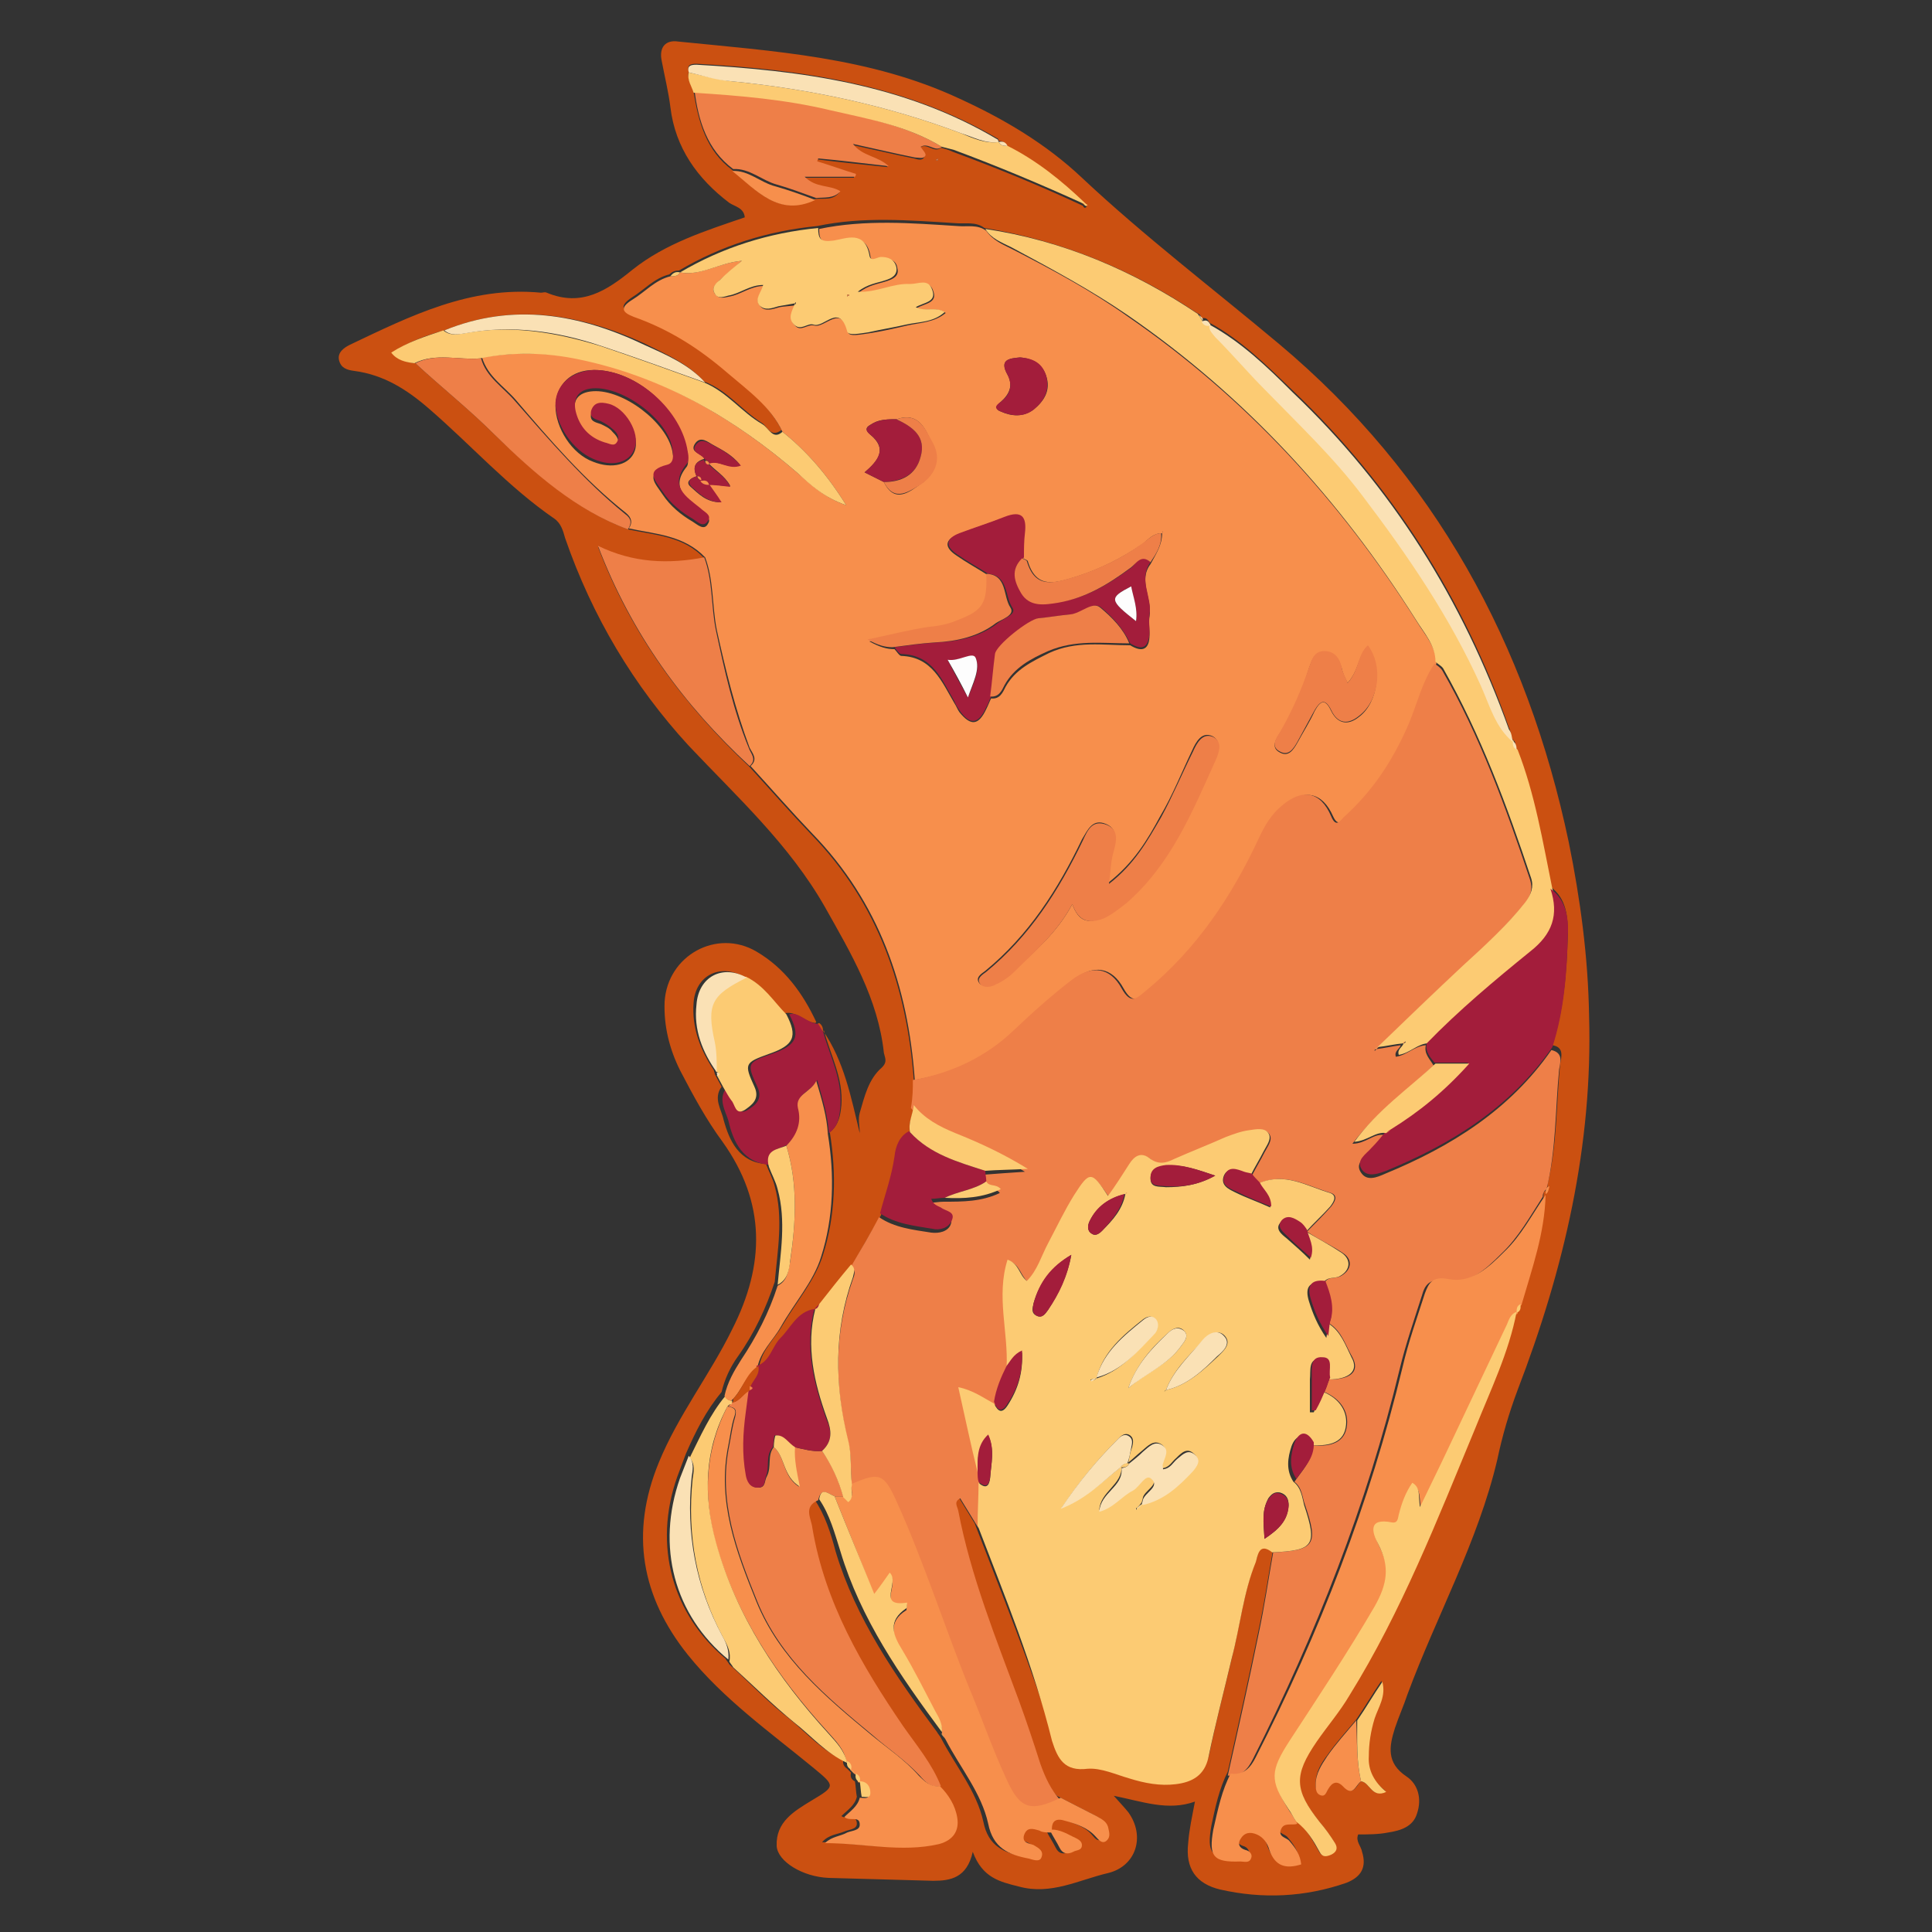 <?xml version="1.0" encoding="utf-8"?>
<!-- Generator: Adobe Illustrator 27.9.0, SVG Export Plug-In . SVG Version: 6.00 Build 0)  -->
<svg version="1.1" id="Layer_1" xmlns="http://www.w3.org/2000/svg" xmlns:xlink="http://www.w3.org/1999/xlink" x="0px" y="0px"
	 viewBox="0 0 200 200" style="enable-background:new 0 0 200 200;" xml:space="preserve">
<rect x="0" y="0" width="200" height="200" fill="#333333" stroke="none"/>
<style type="text/css">
	.st0{fill:#CB5011;}
	.st1{fill:#F78F4C;}
	.st2{fill:#EE7F48;}
	.st3{fill:#FCCB73;}
	.st4{fill:#A31D3B;}
	.st5{fill:#FAE1B5;}
	.st6{fill:#FDFDFD;}
</style>
<g>
	<path class="st0" d="M85.2,106.7c2.2,3.2,2.9,6.9,3.8,10.6c0-0.7-0.2-1.4,0-2.1c0.5-1.7,0.9-3.5,2.3-4.7c0.6-0.6,0.3-1,0.2-1.5
		c-0.6-5.6-3.4-10.3-6.1-15.1c-3.7-6.5-9.1-11.4-14.1-16.7C65.6,71,61.3,63.8,58.5,55.7c-0.2-0.7-0.4-1.5-1.1-2
		c-4.8-3.3-8.6-7.6-13-11.4c-2.3-2-4.7-3.5-7.7-3.9c-0.8-0.1-1.4-0.3-1.6-1.1c-0.2-0.8,0.5-1.3,1.1-1.6c6.3-3,12.5-6.1,19.8-5.4
		c0.2,0,0.4-0.1,0.6,0c3.6,1.5,6.2-0.2,8.9-2.4c3.4-2.7,7.5-4,11.6-5.4c-0.1-1-1-1.1-1.6-1.5c-3.3-2.5-5.6-5.7-6.1-9.9
		c-0.2-1.6-0.6-3.2-0.9-4.8c-0.3-1.4,0.4-2.2,1.7-2c9.9,1,19.9,1.6,29.1,5.9c4.6,2.1,9,4.7,12.7,8.2c6.5,6.1,13.6,11.5,20.4,17.2
		c16.1,13.5,25.7,31.1,30,51.6c1.2,5.9,2,11.9,2.1,17.9c0.4,13.5-2.6,26.3-7.4,38.8c-0.9,2.4-1.6,4.8-2.1,7.2
		c-2,8.5-6.3,16.2-9.3,24.3c-0.4,1.2-0.9,2.3-1.3,3.5c-0.6,1.9-0.9,3.6,1.2,5c1.2,0.8,1.6,2.3,1.1,3.8c-0.4,1.4-1.7,1.8-3,2
		c-1,0.2-2.1,0.2-3.1,0.2c-0.3,0.7,0.3,1.2,0.4,1.8c0.5,1.6-0.1,2.6-1.6,3.2c-4.3,1.5-8.7,1.7-13.1,0.7c-2.5-0.6-3.6-2.2-3.3-4.8
		c0.1-1.4,0.4-2.7,0.7-4.3c-2.8,1-5.4,0-8.4-0.6c0.7,0.8,1.1,1.2,1.5,1.7c1.8,2.5,0.8,5.6-2.1,6.3c-3,0.7-5.9,2.3-9.2,1.4
		c-2-0.5-3.8-0.9-4.8-3.6c-0.6,2.7-2.3,3-4.1,3c-3.6-0.1-7.2-0.2-10.8-0.3c-2.7-0.1-5.3-1.7-5.4-3.3c-0.1-2.5,1.8-3.6,3.6-4.7
		c2.5-1.5,2.5-1.5,0.2-3.4c-4.5-3.7-9.3-7.1-13-11.7c-4.8-6-6-12.6-3-19.9c2-4.9,5.3-9.1,7.6-13.8c3.4-6.7,3.5-13.1-1-19.4
		c-1.7-2.3-3.1-4.9-4.4-7.4c-1.1-2.2-1.7-4.6-1.6-7.1c0.3-4.8,5.4-7.6,9.5-5.2c2.9,1.7,4.8,4.3,6.2,7.3l-0.1,0.1
		c-1.1-0.1-2-1.3-3.2-1c-1.3-1.4-2.3-3.1-4.2-3.8c-2.5-1.4-5-0.1-5.2,2.7c-0.2,2.6,0.7,4.9,2.1,7l0,0c0,0.1,0.1,0.3,0.1,0.4
		c0.2,0.4,0.5,0.9,0.7,1.3c-0.9,1.2,0,2.4,0.2,3.4c0.6,2.2,1.6,4.4,4.4,4.6c0.3,0.8,0.7,1.5,0.9,2.3c0.9,3.3,0.3,6.6,0,9.9
		c-0.9,2.7-2.1,5.3-3.8,7.7c-0.8,1.1-1.4,2.4-1.7,3.7c-1.6,1.9-2.7,4.1-3.7,6.4c-0.3,0.8-0.6,1.6-0.9,2.4c-2.5,7.1-0.5,14.2,5,18.8
		c0,0,0,0,0,0c0.1,0.2,0.3,0.4,0.4,0.6c2.1,1.9,4.1,4,6.3,5.7c1.8,1.5,3.4,3.3,5.5,4.2l0,0c-0.1,0.4,0.1,0.7,0.4,0.9l0,0
		c0.1,0.1,0.3,0.3,0.4,0.4l0,0c-0.1,0.4,0,0.7,0.4,0.9l0,0c0.1,0.5,0.1,1.1,0.2,1.6c-0.2,0.9-1,1.4-1.6,2c0.6,0.4,1.6-0.2,1.6,0.8
		c0,0.6-0.9,0.6-1.3,0.8c-0.7,0.3-1.6,0.3-2.3,1.1c4,0.1,7.9,1,11.8,0.1c1.5-0.4,2.1-1.3,1.9-2.7c-0.2-1.3-0.9-2.3-1.8-3.3
		c-0.9-2.3-2.5-4.2-3.9-6.2c-4.3-6.3-8.1-12.8-9.4-20.5c-0.2-1-1-2.2,0.6-2.9c1.1,1.6,1.7,3.5,2.2,5.4c2.1,7,6.2,12.9,10.5,18.7
		c0,0,0,0,0,0c0.1,0.2,0.3,0.4,0.4,0.6c1.5,2.9,3.7,5.5,4.4,8.7c0.5,2.5,2.1,3.2,4.2,3.6c0.5,0.1,1.1,0.4,1.3-0.1
		c0.3-0.6-0.3-1-0.8-1.3c-0.5-0.3-1.3-0.2-1-1c0.2-0.8,0.9-0.7,1.6-0.5c0.4,0.1,0.8,0.1,1.2,0.2c0.3,0.6,0.7,1.2,1,1.8
		c0.3,0.6,0.8,0.7,1.4,0.4c0.3-0.2,0.9-0.1,0.9-0.7c0-0.5-0.6-0.7-1-0.9c-0.7-0.3-1.3-0.7-2.1-0.7c-0.1-1.2,0.5-1.3,1.4-1.1
		c1.1,0.4,2.3,0.7,3.1,1.6c0.3,0.3,0.6,0.9,1.2,0.4c0.4-0.4,0.2-0.9,0.1-1.4c-0.1-0.6-0.7-0.8-1.2-1.1c-1.2-0.6-2.5-1.3-3.7-1.9
		c-1.1-1.1-1.7-2.4-2.1-3.8c-0.7-2.2-1.4-4.4-2.2-6.5c-2.5-6.5-5-12.9-6.3-19.7c-0.1-0.4-0.5-0.9,0.2-1.3c0.6,1,1.3,2.1,1.9,3.1
		c2.8,7.3,5.8,14.6,8.1,22.1c0.6,1.9,1.2,3.2,3.7,2.9c1.4-0.1,2.9,0.5,4.3,1c1.6,0.5,3.1,0.8,4.8,0.6c1.7-0.2,3-0.9,3.4-2.8
		c0.7-3.4,1.6-6.8,2.4-10.2c0.8-3.3,1.2-6.8,2.5-10c0.2-0.6,0.3-2.2,1.7-1c-0.5,2.8-0.9,5.6-1.5,8.4c-1,4.9-2.1,9.8-3.2,14.7
		c-0.9,1.8-1.3,3.7-1.7,5.6c-0.5,2.8,0,3.5,2.8,3.3c0.4,0,0.9,0.2,1.1-0.3c0.1-0.4-0.2-0.8-0.6-0.9c-0.6-0.2-0.8-0.6-0.5-1.1
		c0.4-0.6,1-0.7,1.7-0.5c0.7,0.3,1.1,0.9,1.3,1.6c0.6,1.7,1.7,2,3.3,1.5c-0.1-1-0.6-1.7-1.2-2.4c-0.3-0.4-1.2-0.4-0.9-1.2
		c0.3-0.8,1.1-0.4,1.7-0.6c1.1,0.8,1.7,2,2.4,3.2c0.3,0.6,0.7,0.6,1.2,0.3c0.6-0.3,0.7-0.7,0.4-1.2c-0.5-0.8-1-1.5-1.6-2.2
		c-2.6-3.3-2.6-4.8-0.3-8.3c1.1-1.6,2.3-3.2,3.4-4.8c5.4-8.7,9.1-18.2,13-27.6c1.7-3.9,3.5-7.8,4.3-12.1l0,0
		c0.5-0.2,0.4-0.6,0.4-0.9c1.2-3.7,2.4-7.4,2.5-11.4l0,0c0.4-0.2,0.4-0.5,0.4-0.8c1-4.1,0.9-8.3,1.3-12.4c0.1-0.7,0.5-1.8-0.8-2
		c1.2-3.8,1.5-7.7,1.6-11.5c0-1.7-0.1-3.7-1.8-4.9c-1-4.8-1.8-9.7-3.6-14.4c0-0.4,0-0.7-0.4-0.9l0,0c-0.1-0.4-0.1-0.8-0.3-1.2
		c-4.7-13.4-12.1-25.1-22.4-34.9c-2.7-2.6-5.3-5.2-8.6-7l0,0c-0.2-0.4-0.4-0.6-0.9-0.4l0,0c0.1-0.4-0.2-0.5-0.4-0.6
		c-6.7-4.5-14-7.5-22-8.8c-0.9-0.7-2-0.4-3-0.5c-4.8-0.3-9.6-0.7-14.3,0.3c-5.1,0.5-9.9,2-14.3,4.6l0,0c-0.4,0-0.7,0.1-1,0.4
		c-1.6,0.4-2.6,1.6-3.9,2.4c-1.2,0.8-1.1,1.3,0.1,1.8c3.6,1.3,6.8,3.4,9.7,5.8c2.1,1.8,4.4,3.5,5.7,6.1c-1.1,0.9-1.5-0.4-2-0.7
		c-2.1-1.3-3.6-3.4-6-4.3c-1.7-1.9-4.1-2.9-6.3-4C60,32.5,53.1,31.3,46,34.2c-1.9,0.5-3.7,1.2-5.4,2.3c0.7,0.8,1.5,1,2.4,1.1
		c2.7,2.5,5.6,4.8,8.2,7.4c4.1,3.9,8.3,7.7,13.8,9.8c2.8,0.6,5.8,0.7,7.9,3c-3.7,0.7-7.3,0.5-11-1.2c3.5,9.2,8.9,16.4,15.7,22.8
		c2.1,2.3,4.2,4.7,6.4,7c6.9,7.1,9.9,15.9,10.6,25.5c0,0.9,0,1.7,0,2.6c-0.1,0.9-0.6,1.8-0.4,2.8c-1.1,0.5-1.4,1.6-1.5,2.6
		c-0.3,2-1,3.9-1.5,5.9c-1,1.7-2,3.4-2.9,5.1c-1.1,1.4-2.2,2.8-3.3,4.1c-0.2,0.2-0.3,0.3-0.5,0.5l0.1,0c-1.8,0.3-2.5,1.9-3.5,3
		c-0.9,0.9-1.1,2.4-2.5,2.9c0.3-1.7,1.6-2.8,2.4-4.2c1.4-2.4,3.4-4.7,4.2-7.3c1.3-4.1,1.4-8.4,0.7-12.7c0.9-0.7,1.1-1.7,1.2-2.8
		c0.2-2.8-1.1-5.1-1.8-7.7L85.2,106.7z M140.9,184.4c0.9,0.1,1.1,1.8,2.5,1c-1.2-1-1.9-2.1-1.8-3.7c0.1-1.3,0.2-2.6,0.6-3.9
		c0.4-1.2,1.2-2.3,0.8-3.8c-0.9,1.3-1.7,2.7-2.6,4c-1,1.2-2.1,2.4-3,3.7c-0.6,0.8-1.2,1.7-1.2,2.9c0,0.4,0,0.9,0.4,1.1
		c0.6,0.3,0.7-0.2,0.9-0.6c0.4-0.7,0.9-0.9,1.5-0.3C140.1,186.1,140.4,184.8,140.9,184.4z M103.4,14.6
		C103.4,14.6,103.4,14.7,103.4,14.6c0-0.1-0.1-0.3-0.2-0.3c-9.6-5.6-20.2-7.1-31.1-7.7c-0.6,0-1,0.1-0.8,0.8
		c-0.2,0.8,0.3,1.4,0.5,2.1c0.5,3.1,1.3,6.1,4,8.1c2.5,2.1,4.8,4.9,8.6,3c0.9-0.1,1.8,0.2,2.5-0.7c-1.1-0.7-2.5-0.3-3.7-1.5
		c1.9,0,3.6,0,5.2,0c0-0.1,0-0.2,0.1-0.3c-1.3-0.4-2.7-0.9-4-1.3c0-0.1,0.1-0.2,0.1-0.3c2.3,0.3,4.5,0.5,7.3,0.8
		c-1.2-1.2-2.7-1-3.7-2.3c2.3,0.5,4.4,1,6.4,1.4c0.4,0.1,0.9,0.3,1.1-0.2c0.1-0.2-0.3-0.6-0.5-0.9c0.7-0.6,1.5,0.6,2.2,0
		c0.4,0.1,0.8,0.2,1.2,0.4c4.6,1.7,9,3.5,13.5,5.6c0.1,0.2,0.2,0.3,0.4,0.1c-0.1-0.1-0.2-0.2-0.3-0.2c-2.4-2.3-5-4.4-8-5.9
		C104.1,14.7,103.8,14.6,103.4,14.6z M96.9,16.5c0,0,0,0.1,0,0.1c0,0,0.1,0,0.2,0c0-0.1,0-0.1,0-0.2C97,16.5,96.9,16.5,96.9,16.5z"
		/>
	<path class="st0" d="M84.8,105.9c0.3,0.2,0.4,0.5,0.4,0.8c0,0-0.1,0.1-0.1,0.1c-0.2-0.3-0.3-0.5-0.5-0.8L84.8,105.9z"/>
	<path class="st1" d="M81,44.7c-1.2-2.6-3.6-4.3-5.7-6.1c-2.9-2.5-6-4.5-9.7-5.8c-1.3-0.5-1.4-1-0.1-1.8c1.3-0.8,2.3-2,3.9-2.4
		c0.4,0,0.8,0,1-0.4c0,0,0,0,0,0c2.1,0.4,4-1,6.4-1.2c-0.9,0.8-1.6,1.4-2.3,2c-0.4,0.4-0.9,0.8-0.5,1.4c0.4,0.6,1,0.4,1.5,0.3
		c1.2-0.2,2.2-1.1,3.6-1.1c-0.3,0.8-1,1.4-0.4,2.1c0.5,0.6,1.3,0.3,2,0.1c0.5-0.1,1.1-0.1,1.7-0.2c-0.3,0.7-0.8,1.4-0.1,2.1
		c0.6,0.7,1.3-0.2,2,0c1.1,0.3,2.8-2.3,3.5,0.7c0.1,0.5,1.4,0.2,2.2,0.1c1.3-0.2,2.6-0.5,3.9-0.8c1.3-0.3,2.8-0.3,4-1.3
		c-1-0.7-2-0.1-3-0.5c0.8-0.5,2.2-0.5,1.7-1.8c-0.4-1.2-1.5-0.5-2.3-0.6c-1.8-0.1-3.4,0.9-5.4,0.8c1-0.8,2-0.9,2.9-1.2
		c0.6-0.2,1.3-0.5,1.1-1.3c-0.1-0.9-0.8-1-1.6-1.1c-0.4,0-1.1,0.6-1.2-0.2c-0.4-2.5-2.4-1.6-3.7-1.5c-1.4,0.2-1.6-0.2-1.6-1.3
		c4.8-1,9.6-0.6,14.3-0.3c1,0.1,2.1-0.2,3,0.5c0.7,1,1.7,1.4,2.7,1.9c4.1,2.1,8.2,4.3,12,7c12.2,8.4,22,19.1,29.9,31.6
		c0.8,1.3,2,2.6,2,4.3c-1.3,1.9-1.7,4.2-2.7,6.3c-1.6,3.6-3.8,6.9-6.7,9.6c-0.4,0.4-0.8,1-1.3-0.1c-1.1-2.5-3-2.9-5.1-1.1
		c-1.1,0.9-1.8,2.1-2.4,3.4c-2.8,6-6.4,11.5-11.6,15.7c-1,0.8-1.6,1.6-2.6-0.2c-1.2-2.2-3.1-2.5-5.1-0.9c-2.1,1.6-4.1,3.4-6,5.2
		c-3,2.9-6.5,4.5-10.5,5.2c-0.7-9.7-3.7-18.4-10.6-25.5c-2.2-2.3-4.2-4.6-6.4-7c0.8-0.7,0.2-1.3-0.1-1.9c-1.5-4-2.5-8.1-3.4-12.2
		c-0.5-2.5-0.3-5.1-1.2-7.5c-2.2-2.3-5.1-2.4-7.9-3c0.4-0.6,0.3-1.1-0.3-1.6c-4.3-3.4-7.9-7.6-11.4-11.7c-1.2-1.4-2.9-2.4-3.5-4.4
		c3.4-0.6,6.9-0.5,10.2,0.1C68.6,39,76,43.3,82.6,49c1.4,1.2,2.7,2.5,5,3.3C85.6,49.1,83.5,46.7,81,44.7z M72.1,49.3
		c-0.6,0.2-1.2,0.6-0.6,1.1c0.8,0.7,1.6,1.6,3.1,1.6c-0.5-0.8-0.9-1.3-1.3-1.9c0.8,0.1,1.5,0.2,2.3,0.2c-0.6-1.1-1.6-1.6-2.3-2.4
		c1.1-0.3,2,0.7,3.3,0.2c-0.8-1-1.8-1.5-2.7-2c-0.6-0.3-1.4-1.1-2-0.1c-0.5,0.9,0.8,0.9,1,1.5C71.9,47.8,71.7,48.4,72.1,49.3z
		 M92.8,43.4c-0.8,0-1.7,0-2.4,0.4c-0.5,0.3-1.1,0.5-0.3,1.2c1.8,1.5,0.8,2.7-0.6,3.9c0.8,0.4,1.4,0.7,2,1c1.1,2.3,2.7,1,3.8,0.2
		c1.4-0.9,2.1-2.5,1.2-4.2C95.8,44.5,95.2,42.6,92.8,43.4z M120.3,55.2c-0.9,0-1.4,0.6-2,1.1c-2.2,1.5-4.4,2.6-6.9,3.4
		c-2,0.6-4.1,1.4-5-1.6c0-0.1-0.3-0.2-0.5-0.3c0-0.8,0-1.7,0.1-2.5c0.2-1.7-0.3-2.4-2.1-1.7c-1.6,0.6-3.1,1.1-4.7,1.7
		c-1.5,0.6-1.4,1.4-0.2,2.2c1,0.7,2.1,1.3,3.2,2c0.1,3-0.4,3.8-2.9,4.9c-1,0.4-2,0.6-3,0.7c-2,0.3-4,0.8-6.3,1.3
		c1.1,0.6,1.8,0.8,2.6,0.8c0.2,0.2,0.5,0.7,0.7,0.7c3.2,0.1,4.2,2.7,5.5,4.9c0.2,0.3,0.3,0.6,0.5,0.9c1.2,1.5,2,1.4,2.8-0.3
		c0.2-0.4,0.3-0.7,0.5-1.1c0.9,0.1,1.2-0.6,1.5-1.2c1-1.8,2.7-2.6,4.5-3.5c2.8-1.3,5.6-0.8,8.4-0.8c1.3,0.8,2,0.4,2-1.1
		c0-0.6-0.1-1.3,0-1.9c0.3-1.8-1.2-3.7,0.1-5.4C119.7,57.3,120.3,56.4,120.3,55.2c0-0.1,0.1-0.1,0.1-0.2
		C120.3,55.1,120.3,55.2,120.3,55.2z M111,93.6c0.7,1.9,1.7,2,3.1,1.4c0.9-0.4,1.7-1,2.4-1.6c4.6-3.9,6.8-9.4,9.2-14.7
		c0.4-0.8,0.8-2-0.2-2.5c-1.1-0.5-1.7,0.6-2.1,1.5c-1.1,2.3-2,4.6-3.3,6.8c-1.3,2.4-2.7,4.8-5.4,6.9c0.2-1.5,0.3-2.5,0.5-3.4
		c0.3-1.1,0.5-2.2-0.7-2.7c-1.4-0.6-1.9,0.6-2.5,1.6c-2.5,5.2-5.5,9.9-10,13.6c-0.4,0.3-1.1,0.7-0.6,1.3c0.4,0.4,1.1,0.3,1.6,0
		c0.7-0.4,1.4-0.8,1.9-1.3C107.1,98.5,109.4,96.6,111,93.6z M61.5,38.3c-2.4,0-3.9,1.5-4,3.7c0,2.3,1.7,5,3.9,5.8
		c2,0.8,3.8,0.3,4.3-1.1c0.6-1.6-1-4.2-2.7-4.6c-0.7-0.1-1.5-0.2-1.8,0.7c-0.2,0.8,0.4,0.9,1,1.1c0.4,0.2,0.9,0.4,1.2,0.8
		c0.3,0.3,0.8,0.8,0.5,1.3c-0.3,0.5-0.9,0.2-1.3,0.1c-1.6-0.5-2.6-1.7-3-3.2c-0.4-1.4,0.2-2.3,1.8-2.4c3.1-0.2,7.6,3.2,8.2,6.2
		c0.1,0.6,0.3,1.5-0.5,1.7c-2.4,0.6-1.3,1.6-0.5,2.8c0.8,1.2,1.9,2.1,3.1,2.8c0.5,0.3,1.2,1,1.6,0.2c0.4-0.6-0.4-0.9-0.8-1.3
		c-1.4-1.3-3.2-2.4-1.4-4.6c0.2-0.3,0.1-0.8,0.1-1.2C70.6,42.5,65.9,38.3,61.5,38.3z M139.5,70.7c-0.3-0.6-0.5-1-0.6-1.5
		c-0.3-1-0.7-1.7-1.8-1.7c-1.1,0-1.3,0.9-1.6,1.7c-0.7,2.3-1.7,4.6-3,6.7c-0.4,0.6-1,1.5,0,2c0.9,0.5,1.4-0.3,1.8-1
		c0.6-1.1,1.3-2.2,1.8-3.3c0.6-1.1,1.1-1.3,1.7,0c0.7,1.4,1.8,1.5,2.9,0.6c2-1.5,2.4-5.2,0.9-7.3C140.6,67.8,140.7,69.4,139.5,70.7z
		 M105.6,37c-1.1,0.1-2.2,0.2-1.3,1.8c0.6,1.1,0.2,2-0.7,2.8c-0.5,0.4-0.6,0.8,0,1c1.1,0.5,2.3,0.6,3.4-0.2c1.1-0.9,1.8-2,1.3-3.5
		C107.9,37.7,106.9,37.1,105.6,37z"/>
	<path class="st2" d="M94.5,111.8c4-0.7,7.6-2.4,10.5-5.2c1.9-1.8,3.9-3.6,6-5.2c2-1.5,3.9-1.3,5.1,0.9c1,1.8,1.6,1,2.6,0.2
		c5.2-4.3,8.8-9.7,11.6-15.7c0.6-1.3,1.3-2.5,2.4-3.4c2.1-1.8,4-1.5,5.1,1.1c0.5,1.2,0.9,0.5,1.3,0.1c3-2.7,5.1-5.9,6.7-9.6
		c0.9-2.1,1.4-4.4,2.7-6.3c0.3,0.2,0.6,0.4,0.8,0.7c3.9,6.8,6.6,14.2,9.1,21.7c0.3,1,0,1.8-0.6,2.5c-2,2.4-4.2,4.5-6.5,6.6
		c-3,2.7-5.9,5.6-8.8,8.4c-0.1,0-0.1,0-0.2,0.1c0,0,0,0.1,0,0.1c0.1-0.1,0.1-0.1,0.2-0.2c0.8-0.1,1.7-0.3,2.5-0.4l0,0
		c-0.1,0.4-0.7,0.6-0.5,1.2c1.2-0.2,1.9-1.1,3.1-1.2c-0.2,0.9,0.4,1.4,0.8,2.1c-2.7,2.6-5.9,4.8-8.4,8.1c1.4,0,2.2-1.1,3.3-0.9
		c-0.5,0.5-0.9,1-1.4,1.6c-0.6,0.7-1.7,1.3-1,2.3c0.6,0.9,1.6,0.5,2.5,0.1c6.8-2.8,12.9-6.6,17.2-12.8c1.3,0.3,0.9,1.3,0.8,2
		c-0.4,4.1-0.3,8.3-1.3,12.4c-0.3,0.2-0.4,0.5-0.4,0.8c0,0,0,0,0,0c-1.3,2-2.5,4.2-4.3,5.9c-1.6,1.6-3.4,3.3-5.8,2.8
		c-1.6-0.3-2.1,0.4-2.4,1.5c-0.8,2.5-1.7,5.1-2.3,7.6c-3.4,14.1-8.7,27.5-15.2,40.4c-0.5,1-1.2,1.9-2.6,1.7
		c1.1-4.9,2.2-9.8,3.2-14.7c0.6-2.8,1-5.6,1.5-8.4c4.3-0.2,4.7-0.8,3.3-4.9c-0.3-0.8-0.3-1.8-1.1-2.4c0.8-1.2,1.9-2.2,1.8-3.8
		c1.6,0.2,3.3-0.1,3.6-1.8c0.3-1.6-0.6-3-2.3-3.7c0.2-0.4,0.3-0.9,0.5-1.3c2.2,0,3.2-0.8,2.4-2.3c-0.7-1.2-1.1-2.7-2.4-3.5
		c0.6-1.5,0-2.9-0.5-4.2c0.4-0.7,1.1-0.4,1.7-0.7c1.1-0.6,1.3-1.7,0.2-2.4c-1.2-0.8-2.5-1.4-3.7-2.2l0,0c0.8-0.8,1.7-1.7,2.5-2.6
		c0.3-0.4,0.8-1.1,0-1.4c-2.4-0.7-4.8-2.2-7.4-1c-0.3-0.3-0.5-0.6-0.8-0.8c0.4-0.8,0.9-1.6,1.3-2.4c0.3-0.6,0.9-1.3,0.5-1.9
		c-0.4-0.6-1.3-0.4-2-0.3c-0.8,0.1-1.6,0.4-2.4,0.7c-1.8,0.7-3.6,1.5-5.4,2.3c-0.9,0.4-1.6,0.7-2.5-0.1c-0.9-0.7-1.5-0.3-2.1,0.6
		c-0.7,1.1-1.4,2.2-2.2,3.3c-1.8-2.6-2-2.6-3.5-0.1c-1,1.6-1.8,3.3-2.7,5c-0.7,1.3-1.1,2.8-2.2,3.9c-0.8-0.7-0.8-1.8-2-2.2
		c-1.1,3.8,0.1,7.5-0.1,11.2c-0.6,1.2-1.1,2.5-1.3,3.8c-1.1-0.5-2.2-1.4-3.7-1.7c0.7,3.1,1.4,6,2,8.8c0,0.4,0.1,0.8,0.1,1.2
		c0,1.5-0.1,2.9-0.1,4.4c-0.6-1-1.3-2.1-1.9-3.1c-0.7,0.4-0.3,0.8-0.2,1.3c1.3,6.8,3.9,13.2,6.3,19.7c0.8,2.2,1.5,4.3,2.2,6.5
		c0.5,1.4,1.1,2.7,2.1,3.8c-3.1,1.6-4.2,1.3-5.6-1.9c-1.4-3.1-2.5-6.2-3.8-9.3c-2.6-6.5-4.7-13.2-7.6-19.5c-1.3-2.8-1.8-3-4.6-1.8
		c-0.2-1.5,0-3-0.4-4.6c-1.4-5.7-1.5-11.3,0.5-16.9c0.2-0.5,0.3-0.9-0.2-1.3c1-1.7,2-3.4,2.9-5.1c1.6,1.1,3.5,1.3,5.4,1.6
		c0.8,0.1,1.7-0.1,2-0.8c0.4-1-0.6-1-1.1-1.4c-0.3-0.2-0.8-0.3-1-0.9c0.5,0,0.9-0.1,1.4-0.1c2,0,3.9,0,5.8-0.9
		c-0.4-0.6-1.2-0.1-1.5-0.8c0-0.4-0.1-0.7-0.1-1.1c1.3-0.1,2.6-0.2,4.2-0.3c-2.6-1.6-5-2.7-7.5-3.7c-1.6-0.6-3.1-1.5-4.3-2.9
		C94.5,113.5,94.5,112.7,94.5,111.8z"/>
	<path class="st3" d="M101.2,157.9c0-1.5,0.1-2.9,0.1-4.4c0.8,0.7,1.1,0.3,1.2-0.5c0.1-1.5,0.5-2.9-0.2-4.4
		c-1.1,1.1-1.1,2.5-1.1,3.8c-0.7-2.8-1.3-5.7-2-8.8c1.5,0.3,2.6,1.1,3.7,1.7c0.4,0.8,0.8,1.1,1.4,0.2c1.1-1.7,1.6-3.4,1.5-5.5
		c-0.9,0.4-1.2,1-1.6,1.6c0.2-3.7-1.1-7.4,0.1-11.2c1.2,0.4,1.2,1.6,2,2.2c1.1-1.1,1.5-2.6,2.2-3.9c0.9-1.7,1.7-3.4,2.7-5
		c1.6-2.5,1.8-2.5,3.5,0.1c0.8-1.1,1.5-2.2,2.2-3.3c0.5-0.8,1.2-1.3,2.1-0.6c0.9,0.7,1.7,0.5,2.5,0.1c1.8-0.8,3.6-1.5,5.4-2.3
		c0.8-0.3,1.6-0.6,2.4-0.7c0.7-0.1,1.6-0.3,2,0.3c0.4,0.6-0.2,1.3-0.5,1.9c-0.4,0.8-0.9,1.6-1.3,2.4c-0.3-0.1-0.5-0.1-0.8-0.2
		c-0.7-0.3-1.6-0.6-2,0.3c-0.4,1,0.5,1.4,1.1,1.7c1.2,0.6,2.4,1,3.7,1.6c0-1.2-0.8-1.8-1.2-2.5c2.7-1.2,5,0.3,7.4,1
		c0.8,0.3,0.3,1,0,1.4c-0.8,0.9-1.7,1.7-2.5,2.6c-0.2-0.3-0.4-0.6-0.7-0.8c-0.6-0.5-1.3-0.9-1.9-0.2c-0.7,0.7,0.1,1.3,0.6,1.7
		c0.8,0.7,1.6,1.4,2.4,2.2c0.3-1.2-0.3-2-0.4-2.9c1.2,0.7,2.5,1.4,3.7,2.2c1,0.7,0.9,1.8-0.2,2.4c-0.5,0.3-1.3,0-1.7,0.7
		c-1.6-0.2-1.9,0.6-1.5,1.9c0.4,1.3,0.9,2.5,1.8,3.8c0.1-0.6,0.2-1.1,0.2-1.5c1.3,0.8,1.8,2.3,2.4,3.5c0.8,1.4-0.2,2.3-2.4,2.3
		c-0.2-0.7,0.4-2-0.8-2.1c-1.3-0.1-1,1.2-1.1,2.1c0,1.1,0,2.3,0,3.4c0.1,0,0.3,0,0.4,0c0.3-0.7,0.6-1.4,1-2.1
		c1.7,0.7,2.6,2.1,2.3,3.7c-0.3,1.7-2,1.9-3.6,1.8c-0.7-1.4-1.6-1-2,0.1c-0.4,1.2-0.6,2.5,0.2,3.7c0.8,0.6,0.9,1.6,1.1,2.4
		c1.4,4.2,1,4.7-3.3,4.9c-1.4-1.1-1.5,0.4-1.7,1c-1.3,3.2-1.6,6.6-2.5,10c-0.8,3.4-1.7,6.8-2.4,10.2c-0.4,1.9-1.7,2.6-3.4,2.8
		c-1.6,0.2-3.2-0.1-4.8-0.6c-1.4-0.4-2.9-1.1-4.3-1c-2.4,0.3-3.1-1-3.7-2.9C107,172.5,104,165.2,101.2,157.9z M117.7,156.1
		c0.2-0.1,0.3-0.3,0.5-0.4c2.2-0.5,3.8-1.9,5.2-3.5c0.4-0.4,0.9-1.1,0.2-1.7c-0.7-0.7-1.3-0.1-1.8,0.4c-0.5,0.4-0.7,1-1.5,1.1
		c0-0.2,0-0.4,0-0.6c0.2-0.6,0.7-1.4-0.1-1.9c-0.8-0.5-1.4,0.2-2,0.7c-0.5,0.4-0.9,0.8-1.4,1.2c0.1-0.5,0.2-1.1,0.4-1.6
		c0.1-0.4,0.2-0.9-0.2-1.2c-0.4-0.3-0.8-0.1-1.1,0.2c-2.1,2.1-4,4.3-6,7.3c2.8-1.2,4.4-2.9,6.2-4.3c0.1,1.9-2.2,2.6-2.3,4.5
		c1.5-0.4,2.3-1.6,3.5-2.2c0.7-0.4,1.3-1.8,1.9-1.2c0.9,0.8-0.8,1.4-0.9,2.2c0,0.1-0.1,0.3-0.1,0.4C118,155.8,117.8,156,117.7,156.1
		c-0.1,0-0.1,0-0.1,0.1c0,0,0,0.1,0,0.1C117.6,156.3,117.7,156.2,117.7,156.1z M116.5,123.6c-1.6,0.4-2.9,1.2-3.7,2.8
		c-0.2,0.4-0.3,1,0.2,1.3c0.4,0.3,0.8,0,1.1-0.3C115.2,126.3,116.2,125.2,116.5,123.6c0-0.1,0.1-0.1,0.2-0.1c0,0-0.1,0-0.1,0
		C116.5,123.5,116.5,123.6,116.5,123.6z M120.7,143.9c2.2-0.5,3.8-2,5.4-3.5c0.6-0.6,1.4-1.3,0.7-2.1c-0.7-0.8-1.7-0.1-2.2,0.4
		C123.1,140.3,121.5,141.8,120.7,143.9c-0.1,0-0.1,0.1-0.2,0.2C120.6,144,120.6,144,120.7,143.9z M113.5,142.7
		c2.6-0.8,4.2-2.8,6-4.7c0.4-0.4,0.4-0.9,0.1-1.4c-0.4-0.5-0.9-0.3-1.3,0C116.3,138.2,114.2,139.9,113.5,142.7
		c-0.3,0-0.4,0.1-0.6,0.1c0,0.1,0.1,0.2,0.1,0.1C113.2,142.9,113.4,142.8,113.5,142.7z M116.8,143.7c1.8-1.6,4.1-2.4,5.5-4.4
		c0.3-0.4,0.8-1,0.3-1.5c-0.5-0.6-1.2-0.3-1.7,0.2C119.1,139.6,117.6,141.4,116.8,143.7z M110.9,129.9c-2.1,1.3-3.3,2.9-3.9,5
		c-0.1,0.5-0.3,1,0.3,1.3c0.6,0.3,0.9-0.2,1.2-0.6C109.6,133.9,110.5,132.1,110.9,129.9z M125.8,121.7c-1.8-0.6-3.4-1.2-5.1-1
		c-0.8,0.1-1.6,0.3-1.6,1.3c0,1,0.9,0.8,1.6,0.9C122.3,122.9,124,122.7,125.8,121.7z M130.9,159.3c1.5-1,2.4-1.9,2.5-3.5
		c0-0.6-0.2-1.1-0.9-1.3c-0.6-0.1-0.9,0.2-1.2,0.6C130.6,156.4,130.8,157.6,130.9,159.3z"/>
	<path class="st1" d="M127.4,183.6c1.4,0.2,2.1-0.7,2.6-1.7c6.6-12.9,11.8-26.3,15.2-40.4c0.6-2.6,1.5-5.1,2.3-7.6
		c0.4-1.1,0.8-1.8,2.4-1.5c2.4,0.5,4.2-1.2,5.8-2.8c1.8-1.7,2.9-3.9,4.3-5.9c-0.1,4-1.4,7.6-2.5,11.4c-0.4,0.2-0.4,0.5-0.4,0.9
		c0,0,0,0,0,0c-0.6,0.2-0.8,0.7-1,1.3c-2.1,4.4-4.2,8.9-6.3,13.3c-0.8,1.8-1.7,3.6-2.7,5.6c-0.2-1.1,0-2-0.8-2.5
		c-0.7,1-1.1,2.2-1.4,3.3c-0.1,0.4-0.1,0.9-0.7,0.8c-2.5-0.4-2,1.1-1.4,2.3c1.2,2.3,0.9,4.1-0.4,6.4c-2.7,4.7-5.8,9.3-8.8,13.9
		c-2,3.1-2,4.1-0.1,7.1c0.3,0.4,0.5,0.8,0.8,1.3c-0.6,0.2-1.4-0.2-1.7,0.6c-0.3,0.8,0.6,0.8,0.9,1.2c0.6,0.7,1.1,1.4,1.2,2.4
		c-1.6,0.5-2.7,0.2-3.3-1.5c-0.2-0.7-0.6-1.3-1.3-1.6c-0.7-0.3-1.3-0.2-1.7,0.5c-0.3,0.5-0.1,0.9,0.5,1.1c0.5,0.1,0.8,0.5,0.6,0.9
		c-0.2,0.5-0.7,0.3-1.1,0.3c-2.8,0.1-3.3-0.5-2.8-3.3C126.1,187.2,126.5,185.3,127.4,183.6z"/>
	<path class="st3" d="M142.6,108.4c2.9-2.8,5.8-5.6,8.8-8.4c2.3-2.1,4.6-4.2,6.5-6.6c0.6-0.8,0.9-1.6,0.6-2.5
		c-2.5-7.5-5.2-14.8-9.1-21.7c-0.2-0.3-0.5-0.4-0.8-0.7c0-1.7-1.2-3-2-4.3c-7.9-12.5-17.7-23.2-29.9-31.6c-3.8-2.6-7.9-4.8-12-7
		c-1-0.5-2.1-0.9-2.7-1.9c8,1.2,15.3,4.3,22,8.8c0.1,0.2,0.3,0.4,0.4,0.6c0,0,0,0,0,0c0.2,0.4,0.5,0.5,0.9,0.4c0,0,0,0,0,0
		c-0.1,0.6,0.2,0.9,0.6,1.3c1.7,1.8,3.4,3.7,5.2,5.5c3.5,3.5,7.1,7,10.1,11c4.7,6.1,9,12.5,12.2,19.6c0.9,2,1.5,4.2,3.3,5.8
		c0,0,0,0,0,0c0,0.3,0,0.7,0.4,0.9c1.8,4.6,2.6,9.5,3.6,14.4c0.8,2.7,0.1,4.7-2.1,6.5c-3.7,3-7.3,6.1-10.7,9.5c-1.1,0-1.9,1-3.1,1.2
		c-0.2-0.6,0.4-0.8,0.5-1.2c0.1,0,0.1,0,0.2-0.1c0,0,0-0.1,0-0.1c-0.1,0.1-0.1,0.1-0.2,0.2C144.3,108.1,143.5,108.3,142.6,108.4
		L142.6,108.4z"/>
	<path class="st2" d="M84.7,155.3c-1.6,0.7-0.7,1.9-0.6,2.9c1.3,7.7,5.1,14.2,9.4,20.5c1.4,2,3,3.9,3.9,6.2c-1,0.2-1.6-0.4-2.2-1.1
		c-1.5-1.6-3.3-2.8-4.9-4.2c-4.7-3.9-9.5-7.9-11.9-13.8c-2.1-5.2-4.1-10.4-2.9-16.2c0.2-1,0.3-1.9,0.6-2.9c0.2-0.8,0-1-0.7-1.1
		c0.1-0.1,0.2-0.3,0.3-0.4c0.9-0.1,1.2-1,1.9-1.3c-0.1,0.8-0.2,1.5-0.3,2.3c-0.3,2.2-0.4,4.3,0,6.5c0.1,0.6,0.4,1.3,1.2,1.3
		c0.8,0,0.6-0.7,0.9-1.2c0.5-1,0-2.1,0.7-3c1.2,1,0.9,3,2.6,4.1c-0.2-1.5-0.6-2.8-0.5-4.1c0.9,0.2,1.9,0.5,2.9,0.4
		c1,1.4,1.7,3,2.2,4.7c-0.3,0-0.6,0-0.9,0C85.7,154.6,85,153.9,84.7,155.3z"/>
	<path class="st1" d="M86.4,154.9c0.3,0,0.6,0,0.9,0c0.2,0.2,0.5,0.6,0.5,0.5c0.7-0.5,0.2-1.2,0.4-1.8c2.8-1.2,3.3-1.1,4.6,1.8
		c2.9,6.4,5,13.1,7.6,19.5c1.3,3.1,2.4,6.3,3.8,9.3c1.4,3.1,2.5,3.4,5.6,1.9c1.2,0.6,2.5,1.3,3.7,1.9c0.5,0.3,1,0.5,1.2,1.1
		c0.1,0.5,0.3,1-0.1,1.4c-0.5,0.5-0.9-0.1-1.2-0.4c-0.8-0.9-2-1.3-3.1-1.6c-0.9-0.3-1.5-0.1-1.4,1.1l-0.1,0.1c-0.4,0-0.9,0-1.2-0.2
		c-0.7-0.2-1.3-0.4-1.6,0.5c-0.2,0.8,0.5,0.8,1,1c0.5,0.3,1.1,0.6,0.8,1.3c-0.2,0.5-0.9,0.2-1.3,0.1c-2.1-0.4-3.7-1.1-4.2-3.6
		c-0.7-3.2-2.9-5.8-4.4-8.7c-0.1-0.2-0.3-0.4-0.4-0.6c0,0,0,0,0,0c0.1-0.8-0.3-1.5-0.7-2.2c-1.1-2.1-2.2-4.3-3.4-6.3
		c-1-1.6-1.5-3.1,0.4-4.3c0.1,0,0-0.3,0.1-0.6c-3.2,0.5-0.7-2.2-1.8-3.1c-0.5,0.6-1,1.3-1.6,2.2C89.1,161.5,87.7,158.2,86.4,154.9z"
		/>
	<path class="st4" d="M147.7,108c3.3-3.4,7-6.5,10.7-9.5c2.3-1.8,3-3.8,2.1-6.5c1.7,1.2,1.9,3.2,1.8,4.9c-0.1,3.9-0.4,7.8-1.6,11.5
		c-4.3,6.2-10.4,10-17.2,12.8c-0.8,0.3-1.9,0.7-2.5-0.1c-0.7-1,0.4-1.6,1-2.3c0.5-0.5,0.9-1,1.4-1.6c0,0,0,0,0,0
		c0.2-0.1,0.3-0.2,0.5-0.4c2.9-1.8,5.5-4,8.1-6.8c-1.5,0-2.5,0-3.5,0C148.1,109.5,147.5,108.9,147.7,108z"/>
	<path class="st1" d="M75.3,145.6c0.7,0.1,1,0.3,0.7,1.1c-0.3,0.9-0.4,1.9-0.6,2.9c-1.2,5.8,0.8,11,2.9,16.2
		c2.4,5.9,7.2,9.9,11.9,13.8c1.7,1.4,3.5,2.6,4.9,4.2c0.6,0.6,1.2,1.2,2.2,1.1c0.9,0.9,1.6,2,1.8,3.3c0.2,1.3-0.4,2.3-1.9,2.7
		c-3.9,0.9-7.8-0.1-11.8-0.1c0.7-0.7,1.6-0.7,2.3-1.1c0.5-0.2,1.3-0.2,1.3-0.8c0-1-1-0.3-1.6-0.8c0.6-0.6,1.4-1.1,1.6-2
		c0.4,0,1,0.2,0.9-0.4c0-0.6-0.3-1.2-1.1-1.2c0,0,0,0,0,0c0-0.4,0-0.7-0.4-0.9c0,0,0,0,0,0c-0.1-0.1-0.3-0.3-0.4-0.4c0,0,0,0,0,0
		c0-0.4,0-0.7-0.4-0.9c0,0,0,0,0,0c-0.2-1.2-1.1-2.1-1.9-3c-5.3-5.8-9.6-12.2-11.7-19.9C72.8,154.7,73,150.1,75.3,145.6z"/>
	<path class="st3" d="M84.7,23.6c0,1.1,0.2,1.5,1.6,1.3c1.3-0.2,3.2-1.1,3.7,1.5c0.1,0.8,0.8,0.2,1.2,0.2c0.7,0,1.4,0.2,1.6,1.1
		c0.1,0.8-0.5,1.1-1.1,1.3c-0.9,0.3-1.9,0.4-2.9,1.2c2,0.1,3.6-0.9,5.4-0.8c0.9,0,1.9-0.6,2.3,0.6c0.5,1.3-0.9,1.3-1.7,1.8
		c1,0.5,2-0.1,3,0.5c-1.2,1.1-2.7,1-4,1.3c-1.3,0.3-2.6,0.5-3.9,0.8c-0.8,0.1-2.1,0.4-2.2-0.1c-0.8-3-2.4-0.3-3.5-0.7
		c-0.6-0.2-1.3,0.7-2,0c-0.7-0.7-0.2-1.4,0.1-2.2c0,0,0,0,0,0.1c0,0,0.1,0,0.1-0.1c0,0,0-0.1,0-0.1c0,0-0.1,0-0.1,0.1
		c-0.6,0.1-1.1,0.2-1.7,0.3c-0.7,0.2-1.4,0.5-2-0.1c-0.5-0.7,0.2-1.3,0.4-2.1c-1.4,0-2.4,0.9-3.6,1.1C75,30.7,74.3,31,74,30.4
		c-0.4-0.6,0.1-1.1,0.5-1.4c0.6-0.6,1.3-1.2,2.3-2c-2.4,0.2-4.2,1.6-6.4,1.2C74.8,25.6,79.6,24.1,84.7,23.6z M87.9,30.6
		c0,0,0-0.1,0-0.1c0,0-0.1,0-0.2,0c0,0.1,0,0.1,0,0.2C87.8,30.6,87.8,30.6,87.9,30.6z"/>
	<path class="st2" d="M97.5,15.2c-0.7,0.6-1.4-0.5-2.2,0c0.2,0.3,0.6,0.7,0.5,0.9c-0.2,0.4-0.7,0.2-1.1,0.2c-2-0.4-4.1-0.9-6.4-1.4
		c1,1.3,2.5,1.2,3.7,2.3c-2.7-0.3-5-0.6-7.3-0.8c0,0.1-0.1,0.2-0.1,0.3c1.3,0.4,2.7,0.9,4,1.3c0,0.1,0,0.2-0.1,0.3
		c-1.7,0-3.3,0-5.2,0c1.2,1.2,2.6,0.8,3.7,1.5c-0.7,0.8-1.7,0.6-2.5,0.7c-1.4-0.5-2.7-1-4.1-1.4c-1.5-0.4-2.8-1.7-4.5-1.6
		c-2.7-2-3.6-5-4-8.1c4.7,0.4,9.5,0.7,14.1,1.8C89.8,12.3,93.9,13,97.5,15.2z"/>
	<path class="st3" d="M134.2,188.6c-0.3-0.4-0.5-0.9-0.8-1.3c-2-3-1.9-4,0.1-7.1c3-4.6,6-9.1,8.8-13.9c1.3-2.3,1.6-4.1,0.4-6.4
		c-0.7-1.3-1.1-2.8,1.4-2.3c0.6,0.1,0.6-0.4,0.7-0.8c0.3-1.2,0.7-2.3,1.4-3.3c0.9,0.5,0.6,1.4,0.8,2.5c1-2.1,1.9-3.9,2.7-5.6
		c2.1-4.4,4.2-8.9,6.3-13.3c0.2-0.5,0.4-1.1,1-1.3c-0.8,4.2-2.7,8.1-4.3,12.1c-3.9,9.4-7.6,18.9-13,27.6c-1,1.7-2.3,3.2-3.4,4.8
		c-2.4,3.5-2.3,5,0.3,8.3c0.6,0.7,1.1,1.4,1.6,2.2c0.3,0.5,0.2,0.9-0.4,1.2c-0.5,0.2-0.9,0.3-1.2-0.3
		C136,190.6,135.3,189.4,134.2,188.6z"/>
	<path class="st2" d="M72.9,57.7c0.9,2.4,0.7,5,1.2,7.5c0.9,4.2,1.8,8.3,3.4,12.2c0.2,0.6,0.9,1.2,0.1,1.9
		C70.8,73,65.4,65.7,61.9,56.5C65.6,58.3,69.2,58.4,72.9,57.7z"/>
	<path class="st3" d="M81,44.7c2.5,2,4.6,4.4,6.6,7.6c-2.3-0.8-3.7-2.1-5-3.3c-6.6-5.7-14-10-22.7-11.8c-3.3-0.7-6.8-0.8-10.2-0.1
		c-2.2,0.2-4.6-0.6-6.8,0.5c-0.9-0.1-1.8-0.3-2.4-1.1c1.7-1.1,3.6-1.7,5.4-2.3c0.7,0.6,1.5,0.4,2.2,0.3c4.8-0.9,9.4-0.1,14,1.3
		c3.6,1.2,7.2,2.5,10.8,3.8c2.4,1,3.9,3.1,6,4.3C79.6,44.3,80,45.6,81,44.7z"/>
	<path class="st3" d="M75.3,145.6c-2.4,4.5-2.5,9.2-1.2,14c2.1,7.7,6.4,14.1,11.7,19.9c0.8,0.9,1.6,1.7,1.9,3
		c-2.2-1-3.7-2.8-5.5-4.2c-2.2-1.8-4.2-3.8-6.3-5.7c-0.1-0.2-0.3-0.4-0.4-0.6c0,0,0,0,0,0c0.2-0.9-0.2-1.7-0.6-2.4
		c-2.8-5.2-3.8-10.7-3.2-16.5c0.1-0.7,0.3-1.5-0.3-2.2c1.1-2.2,2.1-4.5,3.7-6.4c0.1,0.3,0.3,0.5,0.7,0.5c0,0.1,0,0.2-0.1,0.4
		C75.6,145.3,75.5,145.4,75.3,145.6z"/>
	<path class="st4" d="M84.7,106c0.2,0.3,0.3,0.5,0.5,0.8c0.7,2.5,2,4.9,1.8,7.7c-0.1,1.1-0.2,2.1-1.2,2.8c-0.1-1.8-0.6-3.4-1.2-5.5
		c-0.6,1.2-2.2,1.4-1.9,2.8c0.4,1.6-0.1,2.8-1.2,3.9c-0.9,0.5-2.3,0.5-1.7,2.1c-2.9-0.2-3.9-2.4-4.4-4.6c-0.3-1-1.1-2.2-0.2-3.4
		c0.2,0.4,0.5,0.9,0.8,1.3c0.4,0.5,0.4,1.6,1.4,1c0.8-0.5,1.6-1.1,1-2.4c-1.1-2.4-1.1-2.5,1.5-3.4c2.6-0.9,3-1.8,1.8-4.1
		C82.7,104.7,83.5,105.9,84.7,106z"/>
	<path class="st1" d="M81.4,118.6c1.1-1.1,1.6-2.4,1.2-3.9c-0.3-1.4,1.3-1.6,1.9-2.8c0.6,2,1.1,3.7,1.2,5.5
		c0.7,4.3,0.6,8.6-0.7,12.7c-0.8,2.6-2.8,4.8-4.2,7.3c-0.8,1.4-2.1,2.5-2.4,4.2c0,0,0,0,0,0c-1.3,0.9-1.6,2.4-2.7,3.4
		c-0.3,0-0.6-0.2-0.7-0.5c0.3-1.4,1-2.6,1.7-3.7c1.6-2.4,2.9-4.9,3.8-7.7c1-0.5,1.1-1.5,1.3-2.5C82.4,126.4,82.6,122.5,81.4,118.6z"
		/>
	<path class="st4" d="M85.1,150.2c-1,0.1-1.9-0.2-2.9-0.4c-0.7-0.4-1.1-1.3-2-1.2c-0.1,0-0.1,0.8-0.2,1.2c-0.8,0.9-0.3,2-0.7,3
		c-0.2,0.5,0,1.2-0.9,1.2c-0.8,0-1.1-0.7-1.2-1.3c-0.4-2.2-0.3-4.3,0-6.5c0.1-0.8,0.2-1.5,0.3-2.3c0,0,0,0,0,0
		c0.4-0.1,0.3-0.3,0-0.4c0.3-0.7,1-1.2,0.8-2.1c0,0,0,0,0,0c1.4-0.4,1.6-2,2.5-2.9c1.1-1.1,1.7-2.7,3.5-3c-1,3.9-0.1,7.6,1.2,11.3
		C86.1,148.1,86.2,149.2,85.1,150.2z"/>
	<path class="st2" d="M43,37.6c2.2-1.1,4.5-0.3,6.8-0.5c0.5,1.9,2.3,3,3.5,4.4c3.6,4.1,7.2,8.3,11.4,11.7c0.7,0.5,0.7,1,0.3,1.6
		c-5.4-2-9.7-5.8-13.8-9.8C48.6,42.4,45.7,40.1,43,37.6z"/>
	<path class="st5" d="M156.6,76.8c-1.8-1.5-2.4-3.8-3.3-5.8c-3.2-7.1-7.5-13.4-12.2-19.6c-3-4-6.6-7.4-10.1-11
		c-1.8-1.8-3.4-3.7-5.2-5.5c-0.3-0.4-0.7-0.7-0.6-1.3c3.3,1.8,6,4.4,8.6,7c10.3,9.8,17.6,21.5,22.4,34.9
		C156.5,75.9,156.5,76.3,156.6,76.8z"/>
	<path class="st3" d="M97.5,15.2c-3.6-2.2-7.7-2.9-11.6-3.8c-4.6-1.1-9.3-1.5-14.1-1.8c-0.2-0.7-0.7-1.3-0.5-2.1
		c1.4,0.3,2.9,0.7,4.3,0.9c8.2,0.8,16.2,2.5,23.9,5.4c1.2,0.5,2.5,1.1,3.9,0.9c0,0,0,0,0,0c0.2,0.4,0.5,0.4,0.9,0.4
		c3,1.5,5.6,3.6,8,5.9l-0.1,0.1c-4.4-2-8.9-3.9-13.5-5.6C98.3,15.4,97.9,15.3,97.5,15.2z"/>
	<path class="st3" d="M81.4,105c1.2,2.3,0.8,3.2-1.8,4.1c-2.5,0.9-2.6,1-1.5,3.4c0.6,1.3-0.3,1.9-1,2.4c-1,0.6-1-0.6-1.4-1
		c-0.3-0.4-0.5-0.8-0.8-1.3c-0.2-0.4-0.5-0.9-0.7-1.3c0.3-0.2,0.1-0.3-0.1-0.4c0,0,0,0,0,0c0-1,0-2.1-0.2-3.1
		c-0.9-3.9-0.4-4.9,3.3-6.7C79.1,102,80.1,103.7,81.4,105z"/>
	<path class="st4" d="M102,121.2c0,0.4,0.1,0.7,0.1,1.1c-1.3,0.9-2.9,1-4.3,1.7c-0.5,0-0.9,0.1-1.4,0.1c0.2,0.6,0.6,0.7,1,0.9
		c0.5,0.4,1.6,0.4,1.1,1.4c-0.3,0.7-1.2,1-2,0.8c-1.8-0.3-3.8-0.5-5.4-1.6c0.5-1.9,1.2-3.8,1.5-5.9c0.1-1,0.5-2.1,1.5-2.6
		C96.3,119.5,99.2,120.3,102,121.2z"/>
	<path class="st3" d="M85.1,150.2c1.1-1,1-2.1,0.5-3.4c-1.3-3.6-2.2-7.4-1.2-11.3c0,0-0.1,0-0.1,0c0.3,0,0.4-0.3,0.5-0.5
		c1.1-1.4,2.2-2.8,3.3-4.1c0.5,0.4,0.3,0.8,0.2,1.3c-2,5.6-1.9,11.2-0.5,16.9c0.4,1.5,0.2,3.1,0.4,4.6c-0.2,0.6,0.3,1.3-0.4,1.8
		c0,0-0.3-0.3-0.5-0.5C86.8,153.2,86.1,151.7,85.1,150.2z"/>
	<path class="st3" d="M86.4,154.9c1.3,3.3,2.7,6.6,4.1,10.1c0.7-0.9,1.1-1.5,1.6-2.2c1.1,1-1.4,3.6,1.8,3.1c0,0.3,0,0.6-0.1,0.6
		c-1.9,1.3-1.4,2.7-0.4,4.3c1.2,2,2.3,4.2,3.4,6.3c0.4,0.7,0.8,1.4,0.7,2.2c-4.3-5.8-8.4-11.7-10.5-18.7c-0.6-1.9-1.1-3.8-2.2-5.4
		C85,153.9,85.7,154.6,86.4,154.9z"/>
	<path class="st5" d="M103.4,14.7c-1.4,0.2-2.6-0.5-3.9-0.9c-7.7-2.9-15.7-4.6-23.9-5.4c-1.5-0.1-2.9-0.6-4.3-0.9
		c-0.2-0.7,0.2-0.8,0.8-0.8c10.8,0.6,21.5,2,31.1,7.7C103.3,14.4,103.3,14.5,103.4,14.7z"/>
	<path class="st5" d="M71.3,150.7c0.6,0.7,0.4,1.5,0.3,2.2c-0.6,5.8,0.4,11.3,3.2,16.5c0.4,0.7,0.7,1.5,0.6,2.4
		c-5.6-4.6-7.5-11.7-5-18.8C70.7,152.2,71,151.5,71.3,150.7z"/>
	<path class="st5" d="M73,39.6c-3.6-1.3-7.2-2.6-10.8-3.8c-4.5-1.5-9.2-2.2-14-1.3c-0.7,0.1-1.5,0.3-2.2-0.3
		c7.1-2.9,14-1.7,20.7,1.5C68.9,36.7,71.3,37.7,73,39.6z"/>
	<path class="st3" d="M102,121.2c-2.8-0.9-5.7-1.7-7.8-4c-0.2-1,0.3-1.9,0.4-2.8c1.1,1.4,2.6,2.2,4.3,2.9c2.5,1,4.9,2.1,7.5,3.7
		C104.6,121.1,103.3,121.1,102,121.2z"/>
	<path class="st1" d="M140.9,184.4c-0.6,0.4-0.8,1.7-1.9,0.5c-0.6-0.6-1.1-0.4-1.5,0.3c-0.2,0.3-0.3,0.9-0.9,0.6
		c-0.4-0.2-0.4-0.7-0.4-1.1c0-1.1,0.6-2,1.2-2.9c0.9-1.3,2-2.5,3-3.7C140.5,180.2,140.4,182.3,140.9,184.4z"/>
	<path class="st3" d="M81.4,118.6c1.2,3.9,1,7.9,0.4,11.9c-0.1,1-0.3,2-1.3,2.5c0.3-3.3,0.9-6.6,0-9.9c-0.2-0.8-0.6-1.5-0.9-2.3
		C79.1,119,80.5,119,81.4,118.6z"/>
	<path class="st5" d="M77.3,101.2c-3.6,1.8-4.2,2.7-3.3,6.7c0.2,1,0.2,2.1,0.2,3.1c-1.5-2.1-2.4-4.4-2.1-7
		C72.3,101.1,74.8,99.8,77.3,101.2z"/>
	<path class="st3" d="M140.9,184.4c-0.5-2.1-0.4-4.2-0.4-6.3c0.9-1.3,1.7-2.7,2.6-4c0.4,1.5-0.4,2.6-0.8,3.8
		c-0.4,1.3-0.6,2.6-0.6,3.9c-0.1,1.5,0.6,2.7,1.8,3.7C142,186.2,141.8,184.5,140.9,184.4z"/>
	<path class="st1" d="M75.8,17.7c1.7-0.1,2.9,1.2,4.5,1.6c1.4,0.4,2.8,0.9,4.1,1.4C80.6,22.5,78.3,19.7,75.8,17.7z"/>
	<path class="st1" d="M108.9,189.4c0.8,0,1.5,0.4,2.1,0.7c0.4,0.2,1,0.4,1,0.9c0,0.6-0.6,0.5-0.9,0.7c-0.6,0.3-1.1,0.2-1.4-0.4
		c-0.3-0.6-0.7-1.2-1-1.8C108.8,189.6,108.9,189.4,108.9,189.4z"/>
	<path class="st3" d="M89,184.4c0.8,0,1.1,0.6,1.1,1.2c0,0.6-0.5,0.4-0.9,0.4C89.1,185.5,89.1,185,89,184.4z"/>
	<path class="st1" d="M160,123.6c0-0.3,0-0.7,0.4-0.8C160.3,123.1,160.3,123.5,160,123.6z"/>
	<path class="st5" d="M104.3,15.1c-0.4,0-0.7,0-0.9-0.4C103.8,14.6,104.1,14.7,104.3,15.1z"/>
	<path class="st3" d="M157,135.9c0-0.4,0-0.7,0.4-0.9C157.4,135.3,157.5,135.7,157,135.9z"/>
	<path class="st3" d="M88.6,183.6c0.4,0.2,0.5,0.5,0.4,0.9C88.6,184.3,88.5,184,88.6,183.6z"/>
	<path class="st3" d="M87.7,182.3c0.4,0.2,0.5,0.5,0.4,0.9C87.8,183,87.6,182.8,87.7,182.3z"/>
	<path class="st5" d="M125.3,33.7c-0.4,0.1-0.7,0-0.9-0.4C124.9,33,125.2,33.3,125.3,33.7z"/>
	<path class="st2" d="M96.9,16.5c0.1,0,0.1,0,0.2-0.1c0,0.1,0,0.1,0,0.2c-0.1,0-0.1,0-0.2,0C96.9,16.6,96.9,16.6,96.9,16.5z"/>
	<path class="st5" d="M157,77.6c-0.4-0.2-0.4-0.5-0.4-0.9C156.9,76.9,157,77.2,157,77.6z"/>
	<path class="st3" d="M70.4,28.2c-0.2,0.4-0.6,0.4-1,0.4C69.7,28.2,70,28.1,70.4,28.2z"/>
	<path class="st5" d="M124.5,33.2c-0.1-0.2-0.3-0.4-0.4-0.6C124.3,32.8,124.6,32.9,124.5,33.2z"/>
	<path class="st3" d="M112.3,21c0.1,0.1,0.2,0.2,0.3,0.2c-0.2,0.2-0.3,0.1-0.4-0.1C112.1,21.1,112.3,21,112.3,21z"/>
	<path class="st5" d="M75.5,171.8c0.1,0.2,0.3,0.4,0.4,0.6C75.8,172.2,75.6,172,75.5,171.8z"/>
	<path class="st3" d="M97.4,179.4c0.1,0.2,0.3,0.4,0.4,0.6C97.7,179.8,97.6,179.6,97.4,179.4z"/>
	<path class="st3" d="M88.1,183.2c0.1,0.1,0.3,0.3,0.4,0.4C88.4,183.5,88.3,183.3,88.1,183.2z"/>
	<path class="st5" d="M74.2,111c0.3,0.1,0.4,0.2,0.1,0.4C74.2,111.2,74.2,111.1,74.2,111z"/>
	<path class="st4" d="M84.8,135c-0.1,0.3-0.2,0.5-0.5,0.5C84.5,135.3,84.7,135.1,84.8,135z"/>
	<path class="st4" d="M119.1,58.2c-1.3,1.8,0.2,3.6-0.1,5.4c-0.1,0.6,0,1.2,0,1.9c-0.1,1.5-0.7,1.9-2,1.1c-0.7-1.5-1.8-2.7-3-3.7
		c-0.8-0.7-2,0.6-3.1,0.7c-1.1,0.1-2.2,0.3-3.3,0.4c-1,0.1-4.4,2.8-4.5,3.7c-0.2,1.4-0.4,2.9-0.5,4.4c-0.2,0.4-0.3,0.8-0.5,1.1
		c-0.8,1.8-1.7,1.9-2.8,0.3c-0.2-0.3-0.4-0.6-0.5-0.9c-1.3-2.2-2.2-4.8-5.5-4.9c-0.2,0-0.5-0.4-0.7-0.7c1.5-0.2,2.9-0.4,4.4-0.5
		c2.3-0.1,4.5-0.6,6.3-2c0.6-0.5,2-0.9,1.5-1.6c-0.8-1.2-0.4-3.3-2.5-3.5c-1.1-0.7-2.2-1.3-3.2-2c-1.2-0.8-1.3-1.6,0.2-2.2
		c1.6-0.6,3.2-1.1,4.7-1.7c1.8-0.7,2.3,0,2.1,1.7c-0.1,0.8-0.1,1.7-0.1,2.5c-1.2,1.2-0.8,2.4-0.1,3.6c0.9,1.5,2.5,1.2,3.8,1
		c2.8-0.4,5.2-1.9,7.5-3.6C117.6,58.3,118.1,57.2,119.1,58.2z M100.2,72.2c0.6-1.5,1.3-2.9,0.8-4.1c-0.3-0.6-1.7,0.4-2.9,0.2
		C98.8,69.7,99.4,70.8,100.2,72.2z M117.6,64.3c0.2-1.3-0.3-2.4-0.5-3.6C114.8,61.9,114.8,62.1,117.6,64.3z"/>
	<path class="st2" d="M111,93.6c-1.6,3-3.9,4.9-6,7c-0.5,0.5-1.2,1-1.9,1.3c-0.5,0.3-1.2,0.4-1.6,0c-0.5-0.6,0.2-1,0.6-1.3
		c4.5-3.7,7.5-8.4,10-13.6c0.5-1.1,1-2.2,2.5-1.6c1.2,0.5,1,1.6,0.7,2.7c-0.3,0.9-0.3,1.9-0.5,3.4c2.7-2.1,4-4.5,5.4-6.9
		c1.2-2.2,2.2-4.6,3.3-6.8c0.4-0.9,1-2,2.1-1.5c1,0.5,0.6,1.6,0.2,2.5c-2.4,5.3-4.6,10.7-9.2,14.7c-0.8,0.6-1.5,1.2-2.4,1.6
		C112.8,95.6,111.7,95.5,111,93.6z"/>
	<path class="st4" d="M61.5,38.3c4.4,0,9.1,4.2,9.7,8.5c0.1,0.4,0.1,1-0.1,1.2c-1.9,2.3-0.1,3.4,1.4,4.6c0.4,0.4,1.2,0.7,0.8,1.3
		c-0.5,0.8-1.1,0.1-1.6-0.2c-1.2-0.7-2.3-1.6-3.1-2.8c-0.8-1.2-1.9-2.2,0.5-2.8c0.7-0.2,0.6-1,0.5-1.7c-0.5-3-5.1-6.4-8.2-6.2
		c-1.6,0.1-2.1,1.1-1.8,2.4c0.4,1.6,1.4,2.7,3,3.2c0.5,0.1,1,0.5,1.3-0.1c0.3-0.5-0.1-1-0.5-1.3c-0.3-0.3-0.8-0.6-1.2-0.8
		c-0.5-0.2-1.2-0.3-1-1.1c0.3-0.9,1-0.9,1.8-0.7c1.7,0.4,3.3,3,2.7,4.6c-0.5,1.5-2.3,2-4.3,1.1c-2.1-0.9-3.9-3.5-3.9-5.8
		C57.6,39.8,59.2,38.4,61.5,38.3z"/>
	<path class="st2" d="M139.5,70.7c1.2-1.3,1-2.9,2.1-3.9c1.6,2.1,1.2,5.7-0.9,7.3c-1.1,0.9-2.2,0.9-2.9-0.6c-0.6-1.2-1.1-1-1.7,0
		c-0.6,1.1-1.2,2.2-1.8,3.3c-0.4,0.7-0.9,1.5-1.8,1c-1-0.5-0.4-1.4,0-2c1.2-2.1,2.2-4.3,3-6.7c0.3-0.8,0.5-1.7,1.6-1.7
		c1.1,0,1.6,0.8,1.8,1.7C139,69.7,139.3,70.1,139.5,70.7z"/>
	<path class="st2" d="M102.5,72.1c0.2-1.5,0.3-2.9,0.5-4.4c0.1-0.9,3.5-3.6,4.5-3.7c1.1-0.1,2.2-0.3,3.3-0.4
		c1.1-0.1,2.3-1.4,3.1-0.7c1.2,1,2.4,2.2,3,3.7c-2.8,0-5.6-0.4-8.4,0.8c-1.8,0.8-3.5,1.7-4.5,3.5C103.7,71.5,103.4,72.2,102.5,72.1z
		"/>
	<path class="st2" d="M119.1,58.2c-1-0.9-1.5,0.2-2.1,0.6c-2.3,1.7-4.6,3.1-7.5,3.6c-1.3,0.2-2.9,0.5-3.8-1
		c-0.7-1.2-1.1-2.4,0.1-3.6c0.2,0.1,0.5,0.2,0.5,0.3c0.9,3,2.9,2.2,5,1.6c2.5-0.8,4.8-1.9,6.9-3.4c0.6-0.4,1.2-1.1,2-1.1l0,0
		C120.3,56.4,119.7,57.3,119.1,58.2z"/>
	<path class="st2" d="M102.1,59.4c2.2,0.1,1.7,2.3,2.5,3.5c0.5,0.8-0.9,1.2-1.5,1.6c-1.8,1.4-4.1,1.9-6.3,2
		c-1.5,0.1-2.9,0.3-4.4,0.5c-0.8,0-1.5-0.2-2.6-0.8c2.4-0.5,4.3-1,6.3-1.3c1.1-0.1,2.1-0.3,3-0.7C101.8,63.2,102.2,62.4,102.1,59.4z
		"/>
	<path class="st4" d="M91.5,49.9c-0.6-0.3-1.2-0.6-2-1c1.4-1.2,2.4-2.5,0.6-3.9c-0.8-0.6-0.2-0.9,0.3-1.2c0.8-0.4,1.6-0.4,2.4-0.4
		c1.7,0.8,3.1,1.8,2.5,3.9C94.8,49.2,93.3,49.8,91.5,49.9z"/>
	<path class="st4" d="M105.6,37c1.4,0.1,2.3,0.6,2.7,1.9c0.4,1.5-0.2,2.6-1.3,3.5c-1,0.8-2.2,0.7-3.4,0.2c-0.7-0.3-0.6-0.6,0-1
		c0.9-0.7,1.3-1.6,0.7-2.8C103.4,37.2,104.5,37.1,105.6,37z"/>
	<path class="st2" d="M91.5,49.9c1.8,0,3.3-0.7,3.8-2.6c0.6-2.1-0.8-3.1-2.5-3.9c2.4-0.8,3,1.1,3.8,2.5c0.9,1.7,0.2,3.2-1.2,4.2
		C94.2,50.8,92.6,52.1,91.5,49.9z"/>
	<path class="st4" d="M73,47.6c-0.3-0.6-1.5-0.7-1-1.5c0.6-0.9,1.4-0.2,2,0.1c1,0.5,1.9,1.1,2.7,2c-1.3,0.5-2.2-0.6-3.3-0.2
		c0,0,0,0,0,0C73.4,47.7,73.2,47.7,73,47.6L73,47.6z"/>
	<path class="st4" d="M72.1,49.3c-0.4-0.9-0.2-1.5,0.8-1.7c0,0,0,0,0,0c0,0.3,0.2,0.4,0.4,0.4c0,0,0,0,0,0c0.7,0.8,1.8,1.3,2.3,2.4
		c-0.8-0.1-1.6-0.2-2.3-0.2l0,0c-0.1-0.5-0.5-0.5-0.9-0.4l0,0C72.6,49.4,72.4,49.3,72.1,49.3L72.1,49.3z"/>
	<path class="st4" d="M73.4,50.1c0.4,0.6,0.8,1.1,1.3,1.9c-1.5,0-2.3-0.9-3.1-1.6c-0.6-0.6,0-1,0.6-1.1c0,0,0,0,0,0
		c0,0.3,0.2,0.4,0.4,0.4c0,0,0,0,0,0C72.7,50.1,73,50.2,73.4,50.1L73.4,50.1z"/>
	<path class="st2" d="M120.3,55.2c0-0.1,0.1-0.1,0.1-0.2C120.3,55.1,120.3,55.2,120.3,55.2L120.3,55.2z"/>
	<path class="st3" d="M148.6,110.1c1,0,2,0,3.5,0c-2.6,2.9-5.2,5-8.1,6.8c-0.2,0.1-0.3,0.2-0.5,0.4c0,0,0,0,0,0
		c-1.1-0.2-1.9,0.8-3.3,0.9C142.6,114.9,145.8,112.7,148.6,110.1z"/>
	<path class="st4" d="M104.2,141.4c0.4-0.5,0.7-1.2,1.6-1.6c0.1,2.1-0.4,3.9-1.5,5.5c-0.6,1-1.1,0.7-1.4-0.2
		C103.1,143.8,103.6,142.6,104.2,141.4z"/>
	<path class="st4" d="M130.4,122.4c0.4,0.8,1.2,1.3,1.2,2.5c-1.3-0.5-2.5-1-3.7-1.6c-0.7-0.3-1.6-0.7-1.1-1.7c0.4-0.9,1.2-0.6,2-0.3
		c0.3,0.1,0.5,0.1,0.8,0.2C129.8,121.8,130.1,122.1,130.4,122.4z"/>
	<path class="st4" d="M137.7,136.8c-0.1,0.4-0.1,0.8-0.2,1.5c-0.9-1.3-1.4-2.5-1.8-3.8c-0.4-1.3-0.1-2.1,1.5-1.9
		C137.7,133.9,138.2,135.3,137.7,136.8z"/>
	<path class="st4" d="M135.3,127.3c0.2,0.9,0.8,1.7,0.4,2.9c-0.9-0.8-1.7-1.5-2.4-2.2c-0.5-0.5-1.2-1-0.6-1.7
		c0.6-0.6,1.3-0.2,1.9,0.2C134.9,126.7,135.1,127,135.3,127.3C135.3,127.3,135.3,127.3,135.3,127.3z"/>
	<path class="st4" d="M137.2,143.9c-0.3,0.7-0.6,1.4-1,2.1c-0.1,0-0.3,0-0.4,0c0-1.1,0-2.3,0-3.4c0-0.9-0.2-2.2,1.1-2.1
		c1.2,0,0.6,1.3,0.8,2.1C137.5,143,137.4,143.5,137.2,143.9z"/>
	<path class="st4" d="M134.2,153.1c-0.8-1.2-0.6-2.5-0.2-3.7c0.4-1.1,1.2-1.5,2-0.1C136.1,151,134.9,152,134.2,153.1z"/>
	<path class="st4" d="M101.2,152.3c0-1.3-0.1-2.7,1.1-3.8c0.7,1.5,0.3,3,0.2,4.4c-0.1,0.8-0.4,1.2-1.2,0.5
		C101.2,153.1,101.2,152.7,101.2,152.3z"/>
	<path class="st3" d="M97.8,124c1.4-0.7,3-0.8,4.3-1.7c0.3,0.6,1,0.2,1.5,0.8C101.7,124,99.8,124.1,97.8,124z"/>
	<path class="st3" d="M142.6,108.4c-0.1,0.1-0.1,0.1-0.2,0.2c0,0,0-0.1,0-0.1C142.5,108.5,142.6,108.5,142.6,108.4
		C142.6,108.4,142.6,108.4,142.6,108.4z"/>
	<path class="st5" d="M116.9,151.5c0.5-0.4,1-0.8,1.4-1.2c0.6-0.5,1.2-1.2,2-0.7c0.8,0.5,0.3,1.2,0.1,1.9c-0.1,0.2,0,0.4,0,0.6
		c0.8-0.1,1-0.7,1.5-1.1c0.6-0.5,1.1-1,1.8-0.4c0.7,0.6,0.2,1.2-0.2,1.7c-1.5,1.6-3,3-5.2,3.5l-0.1-0.1c0-0.1,0.1-0.3,0.1-0.4
		c0.2-0.8,1.8-1.4,0.9-2.2c-0.6-0.6-1.2,0.8-1.9,1.2c-1.2,0.6-2,1.8-3.5,2.2c0.1-2,2.5-2.6,2.3-4.5l0,0
		C116.4,151.9,116.7,151.9,116.9,151.5L116.9,151.5z"/>
	<path class="st5" d="M116,151.9c-1.8,1.4-3.4,3.2-6.2,4.3c2-3,3.9-5.2,6-7.3c0.3-0.3,0.7-0.5,1.1-0.2c0.4,0.3,0.3,0.7,0.2,1.2
		c-0.1,0.5-0.2,1.1-0.4,1.6c0,0,0,0,0,0C116.5,151.5,116.2,151.6,116,151.9L116,151.9z"/>
	<path class="st5" d="M113.5,142.6c0.8-2.7,2.8-4.3,4.9-6c0.4-0.3,0.9-0.5,1.3,0c0.3,0.4,0.2,1-0.1,1.4
		C117.8,139.9,116.1,141.9,113.5,142.6L113.5,142.6z"/>
	<path class="st5" d="M120.7,143.9c0.8-2.1,2.4-3.5,3.8-5.2c0.5-0.6,1.5-1.2,2.2-0.4c0.8,0.8-0.1,1.6-0.7,2.1
		C124.5,141.9,122.9,143.4,120.7,143.9L120.7,143.9z"/>
	<path class="st5" d="M116.8,143.7c0.8-2.4,2.4-4.1,4.1-5.7c0.5-0.5,1.1-0.7,1.7-0.2c0.5,0.5,0,1.1-0.3,1.5
		C120.9,141.3,118.6,142.2,116.8,143.7z"/>
	<path class="st4" d="M110.9,129.9c-0.4,2.3-1.3,4.1-2.4,5.7c-0.3,0.4-0.6,0.9-1.2,0.6c-0.5-0.3-0.4-0.8-0.3-1.3
		C107.6,132.7,108.8,131.1,110.9,129.9z"/>
	<path class="st4" d="M125.8,121.7c-1.8,1-3.4,1.2-5.1,1.1c-0.7-0.1-1.6,0.1-1.6-0.9c0-1,0.8-1.2,1.6-1.3
		C122.4,120.5,124,121.1,125.8,121.7z"/>
	<path class="st4" d="M130.9,159.3c-0.1-1.7-0.3-3,0.4-4.1c0.3-0.4,0.6-0.8,1.2-0.6c0.6,0.2,0.9,0.6,0.9,1.3
		C133.3,157.4,132.4,158.3,130.9,159.3z"/>
	<path class="st4" d="M116.4,123.6c-0.3,1.6-1.3,2.7-2.3,3.8c-0.3,0.3-0.7,0.6-1.1,0.3c-0.5-0.3-0.4-0.9-0.2-1.3
		C113.5,124.9,114.8,124,116.4,123.6L116.4,123.6z"/>
	<path class="st5" d="M113.5,142.7c-0.2,0.1-0.3,0.2-0.5,0.3c0,0-0.1-0.1-0.1-0.1C113.1,142.7,113.3,142.7,113.5,142.7
		C113.5,142.6,113.5,142.7,113.5,142.7z"/>
	<path class="st5" d="M118.2,155.8c-0.2,0.1-0.3,0.3-0.5,0.4l0,0C117.8,156,118,155.8,118.2,155.8
		C118.1,155.7,118.2,155.8,118.2,155.8z"/>
	<path class="st5" d="M117.7,156.1c-0.1,0.1-0.1,0.1-0.2,0.2c0,0,0-0.1,0-0.1C117.6,156.2,117.7,156.2,117.7,156.1
		C117.7,156.1,117.7,156.1,117.7,156.1z"/>
	<path class="st5" d="M120.7,143.9c-0.1,0.1-0.1,0.1-0.2,0.2C120.6,144,120.6,144,120.7,143.9C120.7,143.9,120.7,143.9,120.7,143.9z
		"/>
	<path class="st4" d="M116.5,123.6c0,0,0.1-0.1,0.1-0.1c0,0,0.1,0,0.1,0C116.6,123.5,116.5,123.6,116.5,123.6
		C116.4,123.6,116.5,123.6,116.5,123.6z"/>
	<path class="st2" d="M145.2,108c0.1-0.1,0.1-0.1,0.2-0.2c0,0,0,0.1,0,0.1C145.3,108,145.2,108,145.2,108
		C145.2,108,145.2,108,145.2,108z"/>
	<path class="st3" d="M80.1,149.8c0-0.4,0.1-1.2,0.2-1.2c0.9-0.1,1.3,0.8,2,1.2c-0.1,1.3,0.2,2.6,0.5,4.1
		C81,152.8,81.3,150.8,80.1,149.8z"/>
	<path class="st0" d="M78.5,141.4c0.2,0.9-0.5,1.4-0.8,2.1c0,0.1,0,0.3,0,0.4c0,0,0,0,0,0c-0.7,0.3-1.1,1.2-1.9,1.3
		c0.1-0.1,0.1-0.2,0.1-0.4C76.9,143.8,77.2,142.2,78.5,141.4z"/>
	<path class="st2" d="M143.5,117.3c0.2-0.1,0.3-0.2,0.5-0.4C143.8,117,143.6,117.2,143.5,117.3z"/>
	<path class="st1" d="M87.9,30.6c-0.1,0-0.1,0-0.2,0.1c0-0.1,0-0.1,0-0.2c0.1,0,0.1,0,0.2,0C87.9,30.5,87.9,30.5,87.9,30.6z"/>
	<path class="st1" d="M82.3,31.4c0,0,0.1,0,0.1,0C82.4,31.4,82.4,31.5,82.3,31.4c0,0.1,0,0.1-0.1,0.2C82.3,31.5,82.3,31.5,82.3,31.4
		z"/>
	<path class="st2" d="M77.6,143.9c0-0.1,0-0.3,0-0.4C78,143.6,78,143.8,77.6,143.9z"/>
	<path class="st6" d="M100.2,72.2c-0.7-1.4-1.3-2.5-2.1-3.9c1.2,0.2,2.6-0.9,2.9-0.2C101.5,69.3,100.7,70.7,100.2,72.2z"/>
	<path class="st6" d="M117.6,64.3c-2.8-2.2-2.8-2.4-0.5-3.6C117.3,61.8,117.8,63,117.6,64.3z"/>
	<path class="st1" d="M73.4,48.1c-0.2,0-0.4-0.1-0.4-0.4C73.2,47.7,73.4,47.7,73.4,48.1z"/>
	<path class="st1" d="M73.4,50.2c-0.4,0-0.7-0.1-0.9-0.4C72.9,49.7,73.3,49.7,73.4,50.2z"/>
	<path class="st1" d="M72.6,49.7c-0.2,0-0.4-0.2-0.4-0.4C72.4,49.3,72.6,49.4,72.6,49.7z"/>
	<path class="st3" d="M116,151.9c0.2-0.3,0.5-0.5,0.9-0.4C116.7,151.9,116.4,151.9,116,151.9z"/>
</g>
</svg>
